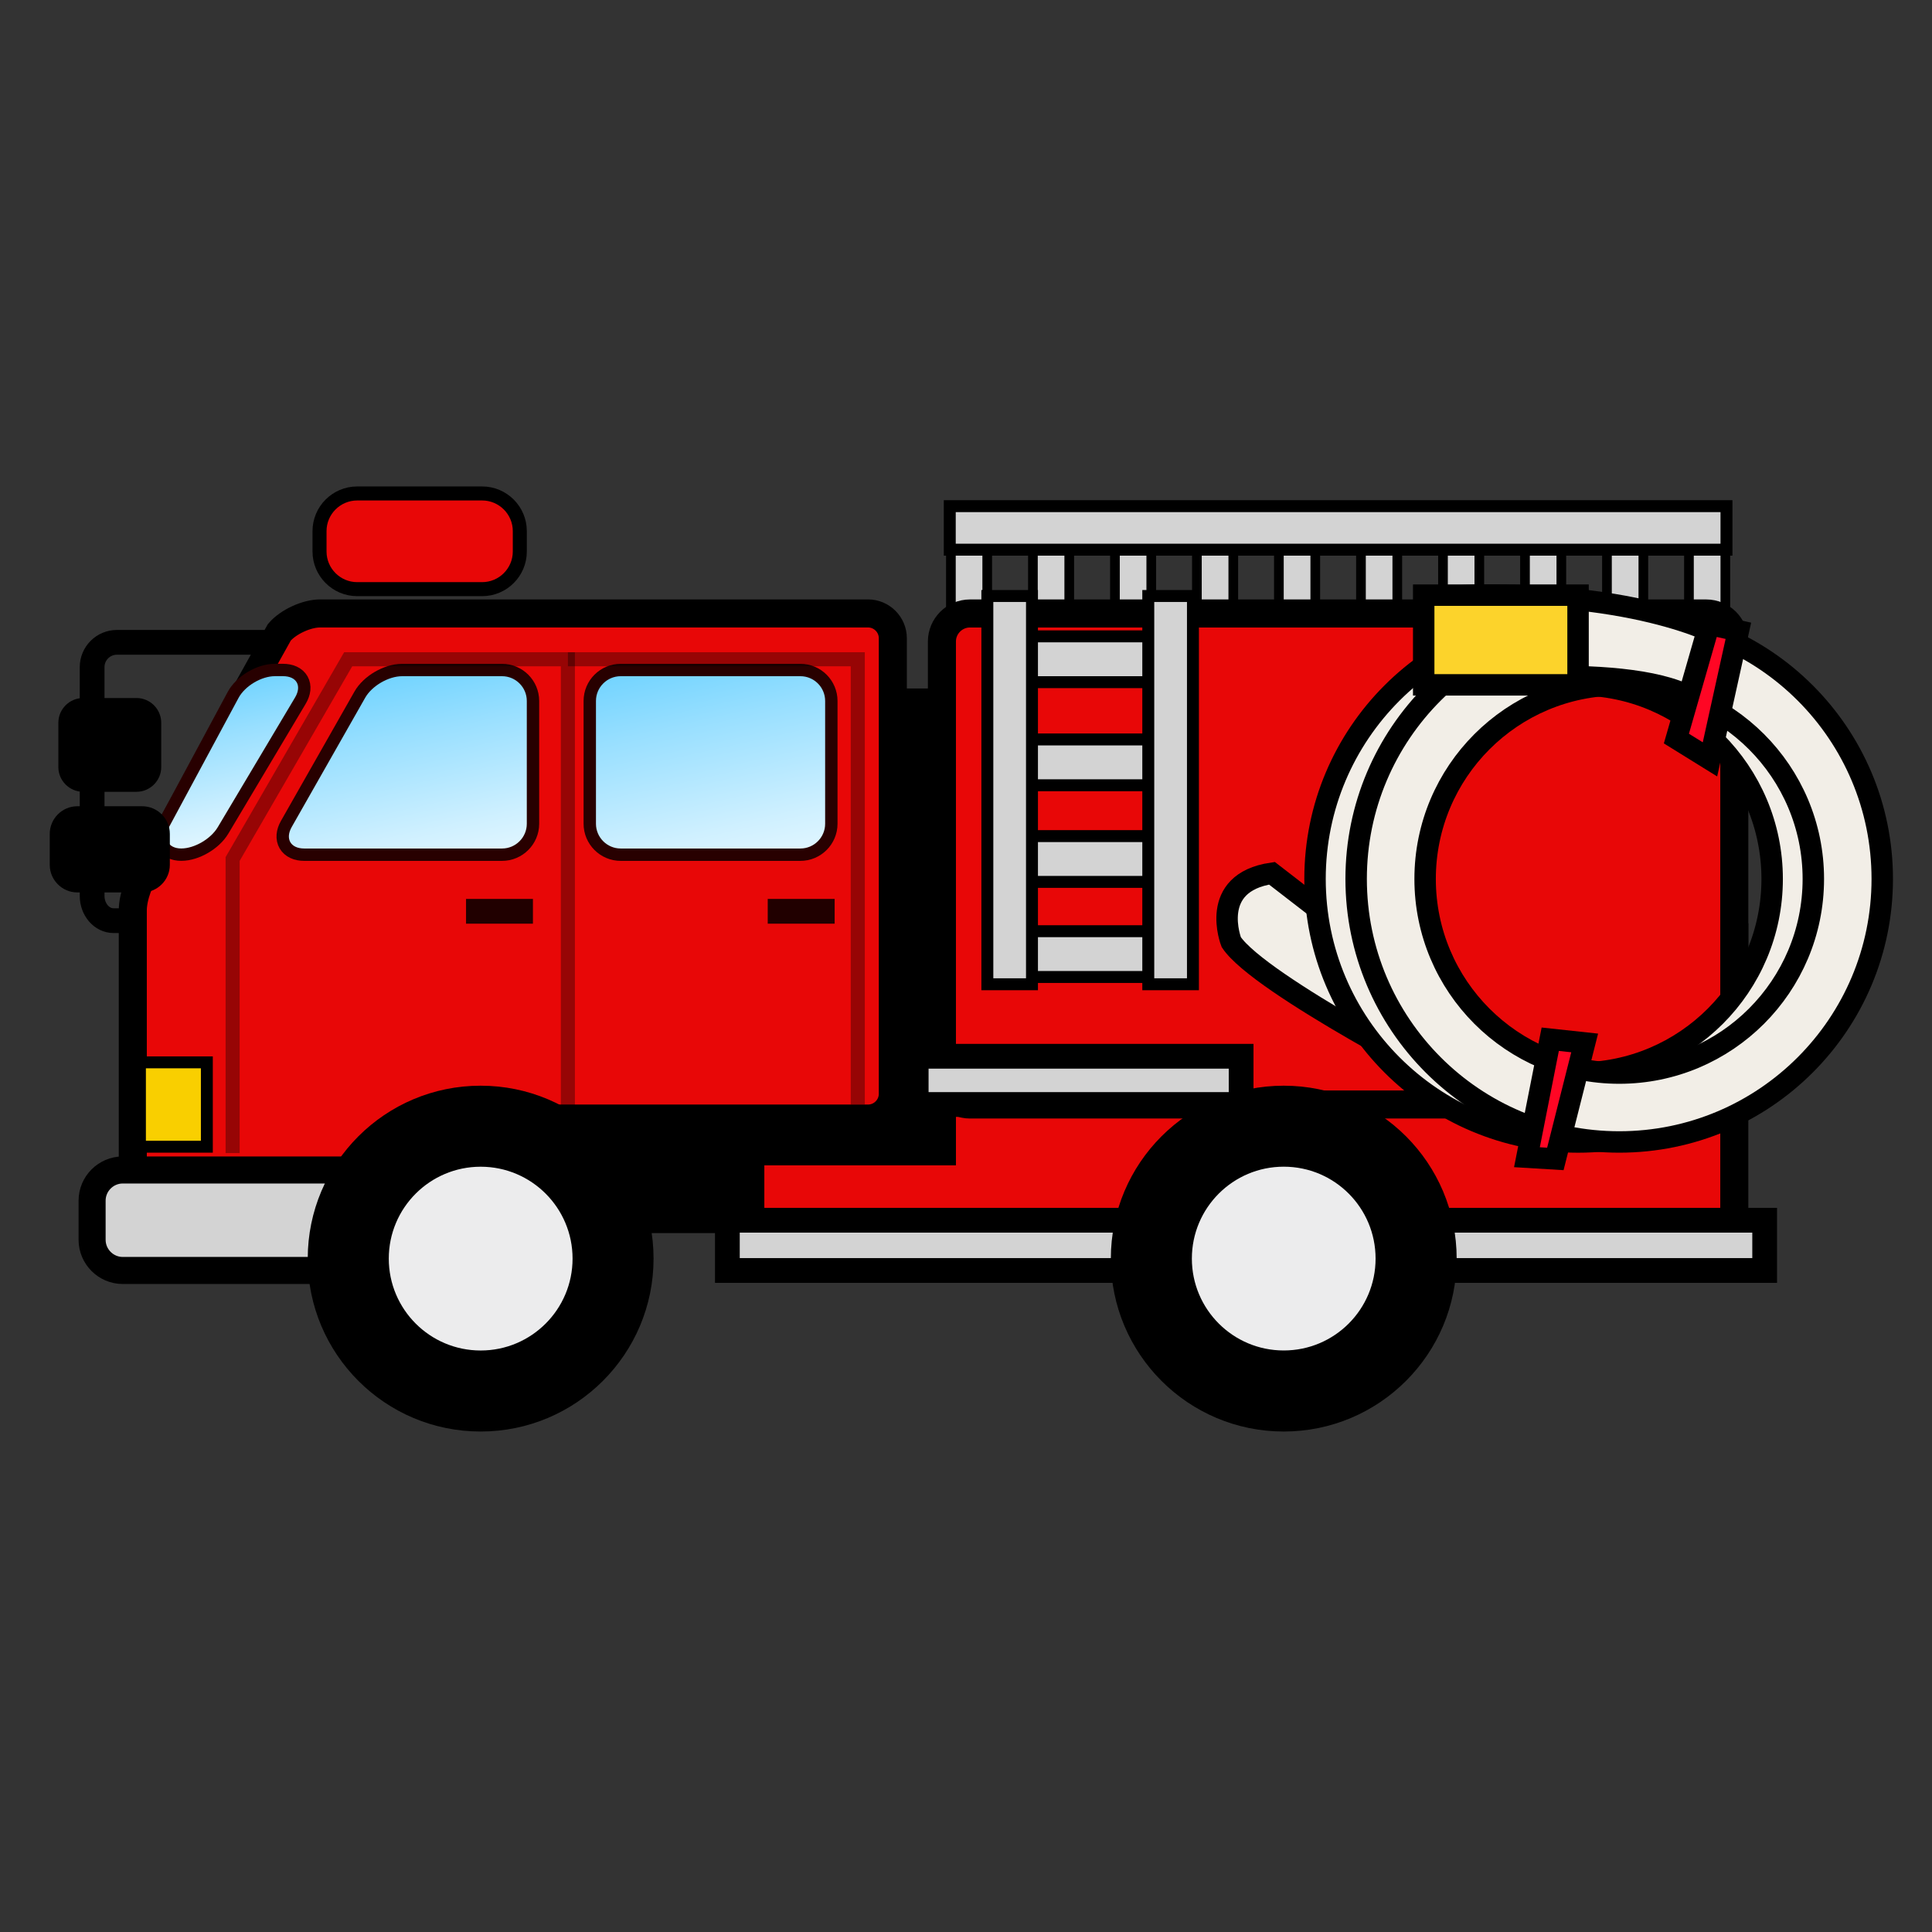 <?xml version="1.0" encoding="utf-8"?>
<!-- Generator: Adobe Illustrator 15.0.2, SVG Export Plug-In . SVG Version: 6.00 Build 0)  -->
<!DOCTYPE svg PUBLIC "-//W3C//DTD SVG 1.1//EN" "http://www.w3.org/Graphics/SVG/1.1/DTD/svg11.dtd">
<svg version="1.1" id="レイヤー_1" xmlns="http://www.w3.org/2000/svg" xmlns:xlink="http://www.w3.org/1999/xlink" x="0px"
	 y="0px" width="64px" height="64px" viewBox="0 0 64 64" enable-background="new 0 0 64 64" xml:space="preserve">
<rect x="0" y="0" width="64" height="64" fill="#333333" stroke="none"/>
<g>
	<g>
		<g>
			
				<rect x="31.66" y="17.488" fill="none" stroke="#000000" stroke-width="0.641" stroke-miterlimit="10" width="0.883" height="2.833"/>
			<rect x="31.66" y="17.488" fill="#D3D3D3" width="0.883" height="2.833"/>
		</g>
		<g>
			
				<rect x="34.377" y="17.488" fill="none" stroke="#000000" stroke-width="0.641" stroke-miterlimit="10" width="0.883" height="2.833"/>
			<rect x="34.377" y="17.488" fill="#D3D3D3" width="0.883" height="2.833"/>
		</g>
		<g>
			
				<rect x="37.094" y="17.488" fill="none" stroke="#000000" stroke-width="0.641" stroke-miterlimit="10" width="0.883" height="2.833"/>
			<rect x="37.094" y="17.488" fill="#D3D3D3" width="0.883" height="2.833"/>
		</g>
		<g>
			
				<rect x="39.809" y="17.488" fill="none" stroke="#000000" stroke-width="0.641" stroke-miterlimit="10" width="0.885" height="2.833"/>
			<rect x="39.809" y="17.488" fill="#D3D3D3" width="0.885" height="2.833"/>
		</g>
		<g>
			
				<rect x="42.525" y="17.488" fill="none" stroke="#000000" stroke-width="0.641" stroke-miterlimit="10" width="0.885" height="2.833"/>
			<rect x="42.525" y="17.488" fill="#D3D3D3" width="0.885" height="2.833"/>
		</g>
		<g>
			
				<rect x="45.244" y="17.488" fill="none" stroke="#000000" stroke-width="0.641" stroke-miterlimit="10" width="0.883" height="2.833"/>
			<rect x="45.244" y="17.488" fill="#D3D3D3" width="0.883" height="2.833"/>
		</g>
		<g>
			
				<rect x="47.961" y="17.488" fill="none" stroke="#000000" stroke-width="0.641" stroke-miterlimit="10" width="0.883" height="2.833"/>
			<rect x="47.961" y="17.488" fill="#D3D3D3" width="0.883" height="2.833"/>
		</g>
		<g>
			
				<rect x="50.678" y="17.488" fill="none" stroke="#000000" stroke-width="0.641" stroke-miterlimit="10" width="0.883" height="2.833"/>
			<rect x="50.678" y="17.488" fill="#D3D3D3" width="0.883" height="2.833"/>
		</g>
		<g>
			
				<rect x="53.393" y="17.488" fill="none" stroke="#000000" stroke-width="0.641" stroke-miterlimit="10" width="0.885" height="2.833"/>
			<rect x="53.393" y="17.488" fill="#D3D3D3" width="0.885" height="2.833"/>
		</g>
		<g>
			
				<rect x="56.109" y="17.488" fill="none" stroke="#000000" stroke-width="0.641" stroke-miterlimit="10" width="0.885" height="2.833"/>
			<rect x="56.109" y="17.488" fill="#D3D3D3" width="0.885" height="2.833"/>
		</g>
	</g>
	<polygon points="32.519,22.806 26.943,22.806 26.943,33.492 12.153,33.492 12.153,40.848 30.35,40.848 30.35,38.758 32.519,38.758 
			"/>
	<g>
		<path fill="#E80707" stroke="#000000" stroke-width="0.929" stroke-miterlimit="10" d="M4.399,30.157
			c0-0.451,0.239-1.101,0.532-1.444l4.322-7.767c0.292-0.343,0.9-0.625,1.351-0.625h18.152c0.45,0,0.82,0.37,0.82,0.82v15.093
			c0,0.451-0.37,0.82-0.82,0.82H16.067c-0.45,0-1.08,1.559-1.399,1.877l-2.255,2.256c-0.319,0.318-0.949,0.58-1.399,0.58H5.219
			c-0.451,0-0.82-0.369-0.82-0.82V30.157z"/>
	</g>
	<g>
		<path fill="none" stroke="#280000" stroke-width="0.82" stroke-miterlimit="10" d="M7.901,23.121
			c0.213-0.397,0.757-0.722,1.208-0.722h0.266c0.451,0,0.63,0.317,0.4,0.704l-2.562,4.3c-0.23,0.387-0.774,0.704-1.208,0.704
			c-0.433,0-0.613-0.325-0.399-0.722L7.901,23.121z"/>
		<linearGradient id="SVGID_1_" gradientUnits="userSpaceOnUse" x1="8.683" y1="29.706" x2="6.971" y2="21.972">
			<stop  offset="0" style="stop-color:#FFFFFF"/>
			<stop  offset="0.131" style="stop-color:#F2FBFF"/>
			<stop  offset="0.375" style="stop-color:#CFF0FF"/>
			<stop  offset="0.701" style="stop-color:#98DFFF"/>
			<stop  offset="1" style="stop-color:#5FCEFF"/>
		</linearGradient>
		<path fill="url(#SVGID_1_)" d="M7.901,23.121c0.213-0.397,0.757-0.722,1.208-0.722h0.266c0.451,0,0.63,0.317,0.4,0.704l-2.562,4.3
			c-0.23,0.387-0.774,0.704-1.208,0.704c-0.433,0-0.613-0.325-0.399-0.722L7.901,23.121z"/>
	</g>
	<g>
		<path fill="none" stroke="#280000" stroke-width="0.82" stroke-miterlimit="10" d="M10.078,28.108
			c-0.451,0-0.637-0.321-0.415-0.712l2.435-4.284c0.223-0.392,0.773-0.712,1.224-0.712h3.31c0.451,0,0.819,0.369,0.819,0.819v4.07
			c0,0.451-0.369,0.819-0.819,0.819H10.078z"/>
		<linearGradient id="SVGID_2_" gradientUnits="userSpaceOnUse" x1="14.808" y1="31.304" x2="12.617" y2="21.41">
			<stop  offset="0" style="stop-color:#FFFFFF"/>
			<stop  offset="0.131" style="stop-color:#F2FBFF"/>
			<stop  offset="0.375" style="stop-color:#CFF0FF"/>
			<stop  offset="0.701" style="stop-color:#98DFFF"/>
			<stop  offset="1" style="stop-color:#5FCEFF"/>
		</linearGradient>
		<path fill="url(#SVGID_2_)" d="M10.078,28.108c-0.451,0-0.637-0.321-0.415-0.712l2.435-4.284c0.223-0.392,0.773-0.712,1.224-0.712
			h3.31c0.451,0,0.819,0.369,0.819,0.819v4.07c0,0.451-0.369,0.819-0.819,0.819H10.078z"/>
	</g>
	<g>
		<path d="M5.626,28.649c0,0.502-0.411,0.914-0.914,0.914h-2.15c-0.502,0-0.914-0.411-0.914-0.914v-1.027
			c0-0.502,0.411-0.914,0.914-0.914h2.15c0.502,0,0.914,0.411,0.914,0.914V28.649z"/>
	</g>
	<g>
		<path d="M5.341,25.41c0,0.451-0.369,0.819-0.819,0.819h-1.77c-0.451,0-0.819-0.369-0.819-0.819v-1.468
			c0-0.451,0.369-0.819,0.819-0.819h1.77c0.451,0,0.819,0.369,0.819,0.819V25.41z"/>
	</g>
	<g>
		<path fill="none" stroke="#000000" stroke-width="0.82" stroke-miterlimit="10" d="M4.468,30.498c0,0-0.319,0-0.708,0
			s-0.708-0.369-0.708-0.819v-7.582c0-0.451,0.369-0.819,0.819-0.819h4.923"/>
	</g>
	
		<line fill="none" stroke="#210000" stroke-width="0.82" stroke-miterlimit="10" x1="15.438" y1="30.188" x2="17.654" y2="30.188"/>
	<polygon fill="#E80707" stroke="#000000" stroke-width="0.929" stroke-miterlimit="10" points="31.202,31.045 31.202,38.139 
		24.855,38.139 24.855,41.768 57.451,41.768 57.451,31.045 	"/>
	
		<line fill="none" stroke="#210000" stroke-width="0.82" stroke-miterlimit="10" x1="25.432" y1="30.188" x2="27.649" y2="30.188"/>
	<g>
		<path fill="none" stroke="#280000" stroke-width="0.82" stroke-miterlimit="10" d="M20.561,28.108
			c-0.451,0-0.819-0.369-0.819-0.819v-4.07c0-0.451,0.369-0.819,0.819-0.819h5.954c0.451,0,0.819,0.369,0.819,0.819v4.07
			c0,0.451-0.369,0.819-0.819,0.819H20.561z"/>
		<linearGradient id="SVGID_3_" gradientUnits="userSpaceOnUse" x1="24.922" y1="31.5" x2="22.535" y2="20.721">
			<stop  offset="0" style="stop-color:#FFFFFF"/>
			<stop  offset="0.131" style="stop-color:#F2FBFF"/>
			<stop  offset="0.375" style="stop-color:#CFF0FF"/>
			<stop  offset="0.701" style="stop-color:#98DFFF"/>
			<stop  offset="1" style="stop-color:#5FCEFF"/>
		</linearGradient>
		<path fill="url(#SVGID_3_)" d="M20.561,28.108c-0.451,0-0.819-0.369-0.819-0.819v-4.07c0-0.451,0.369-0.819,0.819-0.819h5.954
			c0.451,0,0.819,0.369,0.819,0.819v4.07c0,0.451-0.369,0.819-0.819,0.819H20.561z"/>
	</g>
	<g>
		<path fill="#E80707" d="M57.451,35.658c0,0.512-0.418,0.93-0.93,0.93h-24.39c-0.511,0-0.929-0.418-0.929-0.93V21.251
			c0-0.511,0.418-0.929,0.929-0.929h24.39c0.512,0,0.93,0.418,0.93,0.929V35.658z"/>
		<path fill="none" stroke="#000000" stroke-width="0.929" stroke-miterlimit="10" d="M57.451,35.658c0,0.512-0.418,0.93-0.93,0.93
			h-24.39c-0.511,0-0.929-0.418-0.929-0.93V21.251c0-0.511,0.418-0.929,0.929-0.929h24.39c0.512,0,0.93,0.418,0.93,0.929V35.658z"/>
	</g>
	<g>
		
			<rect x="4.833" y="35.389" fill="none" stroke="#000000" stroke-width="0.789" stroke-miterlimit="10" width="1.822" height="2.4"/>
		<rect x="4.833" y="35.389" fill="#F9CF00" width="1.822" height="2.4"/>
	</g>
	<g>
		<path fill="#D3D3D3" d="M13.179,41.07c0,0.559-0.457,1.016-1.015,1.016H4.066c-0.558,0-1.015-0.457-1.015-1.016v-1.297
			c0-0.559,0.457-1.016,1.015-1.016h8.098c0.558,0,1.015,0.457,1.015,1.016V41.07z"/>
		<path fill="none" stroke="#000000" stroke-width="0.896" stroke-miterlimit="10" d="M13.179,41.07
			c0,0.559-0.457,1.016-1.015,1.016H4.066c-0.558,0-1.015-0.457-1.015-1.016v-1.297c0-0.559,0.457-1.016,1.015-1.016h8.098
			c0.558,0,1.015,0.457,1.015,1.016V41.07z"/>
	</g>
	<g>
		<circle cx="15.922" cy="41.693" r="5.728"/>
		<circle fill="#ECECED" cx="15.923" cy="41.693" r="3.044"/>
	</g>
	
		<rect x="24.095" y="40.422" fill="#D3D3D3" stroke="#000000" stroke-width="0.82" stroke-miterlimit="10" width="34.362" height="1.664"/>
	
		<rect x="30.35" y="34.99" fill="#D3D3D3" stroke="#000000" stroke-width="0.82" stroke-miterlimit="10" width="10.764" height="1.598"/>
	<g>
		<circle cx="42.526" cy="41.693" r="5.728"/>
		<path fill="#ECECED" d="M45.568,41.693c0-1.682-1.359-3.045-3.043-3.045c-1.68,0-3.043,1.363-3.043,3.045
			c0,1.68,1.363,3.043,3.043,3.043C44.209,44.736,45.568,43.373,45.568,41.693z"/>
	</g>
	<g>
		
			<rect x="31.66" y="16.965" fill="none" stroke="#000000" stroke-width="0.791" stroke-miterlimit="10" width="25.334" height="1.046"/>
		<rect x="31.66" y="16.965" fill="#D3D3D3" width="25.334" height="1.046"/>
	</g>
	<g>
		
			<rect x="33.447" y="21.278" fill="none" stroke="#000000" stroke-width="0.791" stroke-miterlimit="10" width="5.332" height="1.122"/>
		<rect x="33.447" y="21.278" fill="#D3D3D3" width="5.332" height="1.122"/>
	</g>
	<g>
		
			<rect x="33.447" y="24.693" fill="none" stroke="#000000" stroke-width="0.791" stroke-miterlimit="10" width="5.332" height="1.122"/>
		<rect x="33.447" y="24.693" fill="#D3D3D3" width="5.332" height="1.122"/>
	</g>
	<g>
		
			<rect x="33.447" y="27.895" fill="none" stroke="#000000" stroke-width="0.791" stroke-miterlimit="10" width="5.332" height="1.121"/>
		<rect x="33.447" y="27.895" fill="#D3D3D3" width="5.332" height="1.121"/>
	</g>
	<g>
		
			<rect x="33.447" y="31.045" fill="none" stroke="#000000" stroke-width="0.791" stroke-miterlimit="10" width="5.332" height="1.121"/>
		<rect x="33.447" y="31.045" fill="#D3D3D3" width="5.332" height="1.121"/>
	</g>
	<g>
		
			<rect x="32.905" y="19.941" fill="none" stroke="#000000" stroke-width="0.791" stroke-miterlimit="10" width="1.083" height="12.466"/>
		<rect x="32.905" y="19.941" fill="#D3D3D3" width="1.083" height="12.466"/>
	</g>
	<g>
		
			<rect x="38.236" y="19.941" fill="none" stroke="#000000" stroke-width="0.791" stroke-miterlimit="10" width="1.084" height="12.466"/>
		<rect x="38.236" y="19.941" fill="#D3D3D3" width="1.084" height="12.466"/>
	</g>
	<polyline opacity="0.35" fill="none" stroke="#000000" stroke-width="0.465" stroke-miterlimit="10" points="7.706,38.197 
		7.706,28.456 11.534,21.839 18.812,21.839 18.812,37.055 	"/>
	<polyline opacity="0.35" fill="none" stroke="#000000" stroke-width="0.465" stroke-miterlimit="10" points="28.415,36.588 
		28.415,21.839 18.812,21.839 	"/>
	<g>
		<path fill="#F2EEE7" stroke="#000000" stroke-width="0.71" stroke-miterlimit="10" d="M40.787,31.209c0,0-0.777-1.967,1.348-2.281
			l6.482,5.009l-0.357,2.029C48.26,35.967,41.73,32.625,40.787,31.209z"/>
		<path fill="#F2EEE7" stroke="#000000" stroke-width="0.71" stroke-miterlimit="10" d="M52.275,20.404
			c-4.814,0-8.713,3.901-8.713,8.712s3.898,8.714,8.713,8.714c4.811,0,8.711-3.902,8.711-8.714S57.086,20.404,52.275,20.404z
			 M52.275,35.547c-3.553,0-6.428-2.878-6.428-6.43c0-3.55,2.875-6.43,6.428-6.43s6.43,2.88,6.43,6.43
			C58.705,32.668,55.828,35.547,52.275,35.547z"/>
		<path fill="#F2EEE7" stroke="#000000" stroke-width="0.71" stroke-miterlimit="10" d="M53.639,20.403
			c-4.813,0-8.715,3.901-8.715,8.712c0,4.812,3.902,8.714,8.715,8.714s8.713-3.902,8.713-8.714
			C62.352,24.304,58.451,20.403,53.639,20.403z M53.639,35.547c-3.553,0-6.43-2.878-6.43-6.43c0-3.551,2.877-6.43,6.43-6.43
			c3.551,0,6.43,2.879,6.43,6.43C60.068,32.668,57.189,35.547,53.639,35.547z"/>
		<path fill="#F2EEE7" stroke="#000000" stroke-width="0.71" stroke-miterlimit="10" d="M47.639,19.765v2.882
			c0,0,6.566-0.826,8.592,0.586l0.75-2.165C56.98,21.068,54.09,19.412,47.639,19.765z"/>
		<polygon fill="#FF0624" stroke="#000000" stroke-width="0.71" stroke-miterlimit="10" points="51.354,34.426 50.582,38.334 
			51.523,38.391 52.494,34.549 		"/>
		<polygon fill="#FF0624" stroke="#000000" stroke-width="0.71" stroke-miterlimit="10" points="55.533,24.466 56.621,20.682 
			57.586,20.896 56.645,25.155 		"/>
		
			<rect x="47.162" y="19.715" fill="#FCD32B" stroke="#000000" stroke-width="0.71" stroke-miterlimit="10" width="5.113" height="2.972"/>
	</g>
	<g>
		<path fill="none" stroke="#000000" stroke-width="0.929" stroke-miterlimit="10" d="M16.987,18.27
			c0,0.558-0.456,1.014-1.014,1.014h-4.142c-0.558,0-1.014-0.456-1.014-1.014v-0.677c0-0.558,0.456-1.014,1.014-1.014h4.142
			c0.558,0,1.014,0.456,1.014,1.014V18.27z"/>
		<path fill="#E80707" d="M16.987,18.27c0,0.558-0.456,1.014-1.014,1.014h-4.142c-0.558,0-1.014-0.456-1.014-1.014v-0.677
			c0-0.558,0.456-1.014,1.014-1.014h4.142c0.558,0,1.014,0.456,1.014,1.014V18.27z"/>
	</g>
</g>
</svg>
